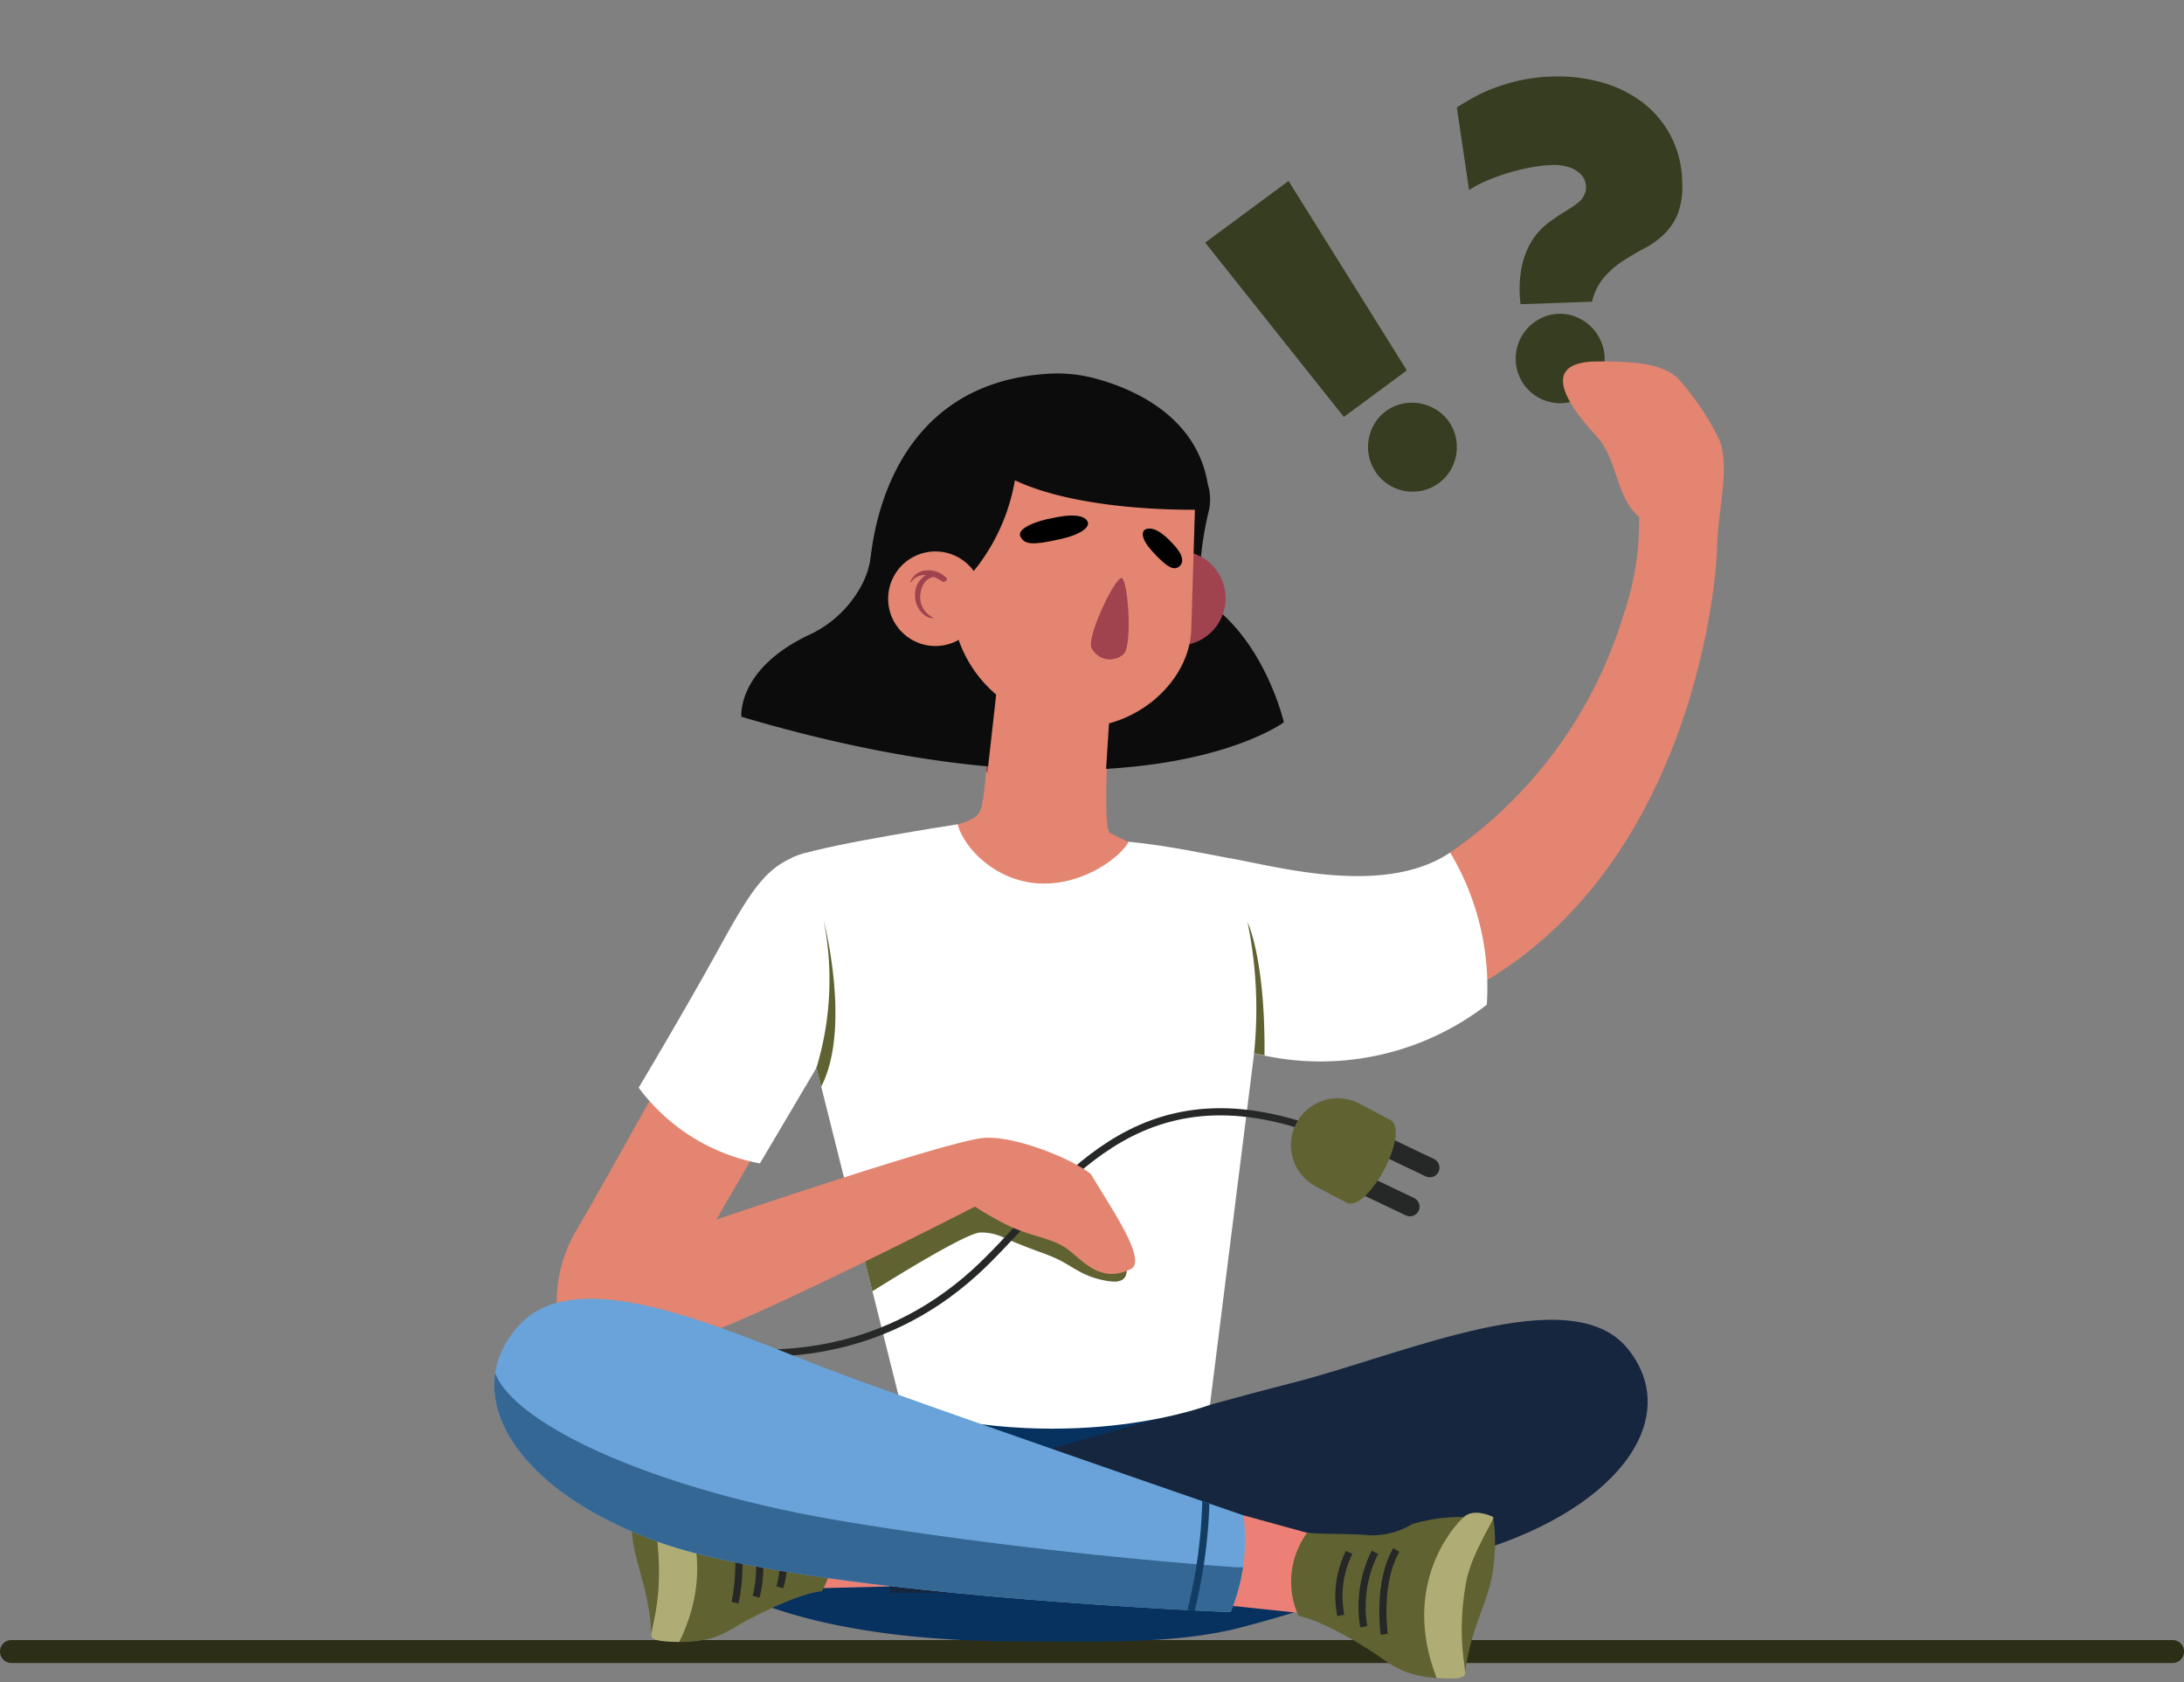 <svg xmlns="http://www.w3.org/2000/svg" width="200" height="154" viewBox="0 0 200 154">
    <rect x="0" y="0" width="200" height="154" fill="#808080" stroke="none"/>
    <defs>
        <clipPath id="clip-path">
            <path id="Path_12854" d="M274.049 502.456c-5.69 6.049-.937 15.057 12.745 19.953s52.322 6.4 52.322 6.4a17.111 17.111 0 0 0 1.175-8.857s-26.5-9.14-36.327-12.742c-7.1-2.6-16.6-7.087-23.461-7.088-2.632 0-4.878.659-6.454 2.336" class="cls-1" transform="translate(-271.693 -500.12)"/>
        </clipPath>
        <style>
            .cls-1,.cls-13,.cls-8{fill:none}.cls-2{fill:#373d20}.cls-5{fill:#ec8077}.cls-7{fill:#606232}.cls-13,.cls-8{stroke:#262727;stroke-miterlimit:10}.cls-8{stroke-width:.656px}.cls-9{fill:#afac75}.cls-10{fill:#e38570}.cls-11{fill:#a1424f}.cls-12{fill:#fff}.cls-13{stroke-linecap:round;stroke-width:1.763px}.cls-18{fill:#0c0c0c}
        </style>
    </defs>
    <g id="img_server-error" transform="translate(-64.814 617.837)">
        <path id="Rectangle_1524" d="M0 0H200V154H0z" class="cls-1" transform="translate(64.814 -617.837)"/>
        <g id="Group_5286" transform="translate(64.814 -610.837)">
            <g id="Group_5282" transform="translate(110.362 0)">
                <path id="Path_12822" d="M419.551 279.672l10.832 17.341-5.767 4.26-12.7-15.96zm14.627 21.957a3.846 3.846 0 0 1 .68 1.474 4.271 4.271 0 0 1 .057 1.56 4.144 4.144 0 0 1-.519 1.467 3.888 3.888 0 0 1-1.072 1.19 3.948 3.948 0 0 1-1.469.687 4.1 4.1 0 0 1-3.021-.454 3.931 3.931 0 0 1-1.2-1.088 4.116 4.116 0 0 1-.762-3.037 4.3 4.3 0 0 1 .513-1.476 3.952 3.952 0 0 1 2.544-1.876 4.273 4.273 0 0 1 1.561-.055 4.2 4.2 0 0 1 1.486.53 3.936 3.936 0 0 1 1.206 1.08z" class="cls-2" transform="translate(-411.914 -270.101)"/>
                <path id="Path_12823" d="M473.944 279.679l-6.546.231a10.8 10.8 0 0 1 .111-3.445 7.426 7.426 0 0 1 .916-2.339 6.028 6.028 0 0 1 1.36-1.542 15.459 15.459 0 0 1 1.495-1.042q.73-.442 1.288-.85a2 2 0 0 0 .748-1 1.625 1.625 0 0 0 .049-.807 1.685 1.685 0 0 0-.428-.848 2.582 2.582 0 0 0-1.032-.648 4.518 4.518 0 0 0-1.743-.22 13.09 13.09 0 0 0-1.648.186 17.842 17.842 0 0 0-1.991.459 19.166 19.166 0 0 0-2.04.712 11.151 11.151 0 0 0-1.8.927l-1.12-7.562q.7-.451 1.585-.936a14.372 14.372 0 0 1 1.956-.884 17.684 17.684 0 0 1 2.342-.674 15.3 15.3 0 0 1 2.742-.331 15.086 15.086 0 0 1 4.525.5 11.12 11.12 0 0 1 3.777 1.806 9.31 9.31 0 0 1 2.628 3.059 9.5 9.5 0 0 1 1.081 4.257 7.026 7.026 0 0 1-.417 2.972 5.537 5.537 0 0 1-1.271 1.874 7.9 7.9 0 0 1-1.777 1.265q-.99.52-1.929 1.126a8.48 8.48 0 0 0-1.712 1.466 5.429 5.429 0 0 0-1.151 2.288m1.148 5.078a3.835 3.835 0 0 1-.273 1.6 4.265 4.265 0 0 1-.837 1.323 4.139 4.139 0 0 1-1.255.913 4.06 4.06 0 0 1-3.156.111 4.1 4.1 0 0 1-2.238-2.084 3.953 3.953 0 0 1-.375-1.58 4.129 4.129 0 0 1 1.088-2.937 4.283 4.283 0 0 1 1.258-.927 3.854 3.854 0 0 1 1.577-.384 3.8 3.8 0 0 1 1.58.273 4.191 4.191 0 0 1 2.247 2.111 3.937 3.937 0 0 1 .386 1.582z" class="cls-2" transform="translate(-438.515 -259.056)"/>
            </g>
            <path id="Path_12824" fill="#2c2e17" d="M373.129 569.535H175.24a1.048 1.048 0 0 1-1.055-1.042v-.007a1.049 1.049 0 0 1 1.049-1.049h197.9a1.049 1.049 0 0 1 1.055 1.043v.006a1.049 1.049 0 0 1-1.049 1.049z" transform="translate(-174.185 -424.276)"/>
            <path id="Path_12825" fill="#07315e" d="M304.229 533.879c2.252 1.813 8.681 9.092 33.239 9.092 6.85 0 14.248.286 20.258-1.344a125.987 125.987 0 0 0 25.706-9.867l-30.047-10.226-26.938.153z" transform="translate(-243.858 -399.683)"/>
            <path id="Path_12826" d="M335.2 538.877l-11.746 2.238.425 6.4 13.17-.324z" class="cls-5" transform="translate(-254.157 -408.974)"/>
            <path id="Path_12827" fill="#16263f" d="M348.753 520.331s28.484-8.055 37.335-10.3c10.141-2.579 25.525-9.574 30.711-3.089s-1.14 15.122-15.17 18.906-52.419 3.415-52.419 3.415z" transform="translate(-267.713 -390.426)"/>
            <path id="Path_12828" d="M299.146 535.271a15.811 15.811 0 0 0-.387 4.587c.073 3.116 1.651 5.48 1.812 10.025a15.168 15.168 0 0 0 1.678-7.613 9.228 9.228 0 0 0-3.1-7" class="cls-7" transform="translate(-240.911 -407.042)"/>
            <path id="Path_12829" d="M319.762 545.99c-1.84.2-4.917 1.634-6.8 2.633s-2.895 2.045-6.262 2.021c0 0-.013-8.9-.373-11.655s-.917-3.226-.917-3.226a14.974 14.974 0 0 1 4.671 1.03 7.043 7.043 0 0 0 4.461 1.319c2.736.1 3.856.253 5.049.232a7.586 7.586 0 0 1 .176 7.646" class="cls-7" transform="translate(-244.489 -407.306)"/>
            <path id="Path_12830" d="M318.627 551.079s1.049-4.622-.486-7.784" class="cls-8" transform="translate(-251.312 -411.341)"/>
            <path id="Path_12831" d="M322.785 550.961a11.151 11.151 0 0 0-.476-6.875" class="cls-8" transform="translate(-253.545 -411.765)"/>
            <path id="Path_12832" d="M327.667 550.31a8.937 8.937 0 0 0-.3-5.817" class="cls-8" transform="translate(-256.254 -411.983)"/>
            <path id="Path_12833" d="M303.579 550.068c-1.065-.021-2.367-.051-2.548-.5s1.065-3.1.57-8.368c-.266-2.831-2.251-6.15-1.992-6.243s1.814-.678 2.682.226 5.265 6.681 1.288 14.882" class="cls-9" transform="translate(-241.37 -406.73)"/>
            <path id="Path_12834" d="M460.245 360.224a40.806 40.806 0 0 0 15.887-21.809 26.264 26.264 0 0 0 1.416-8.914c-2.166-1.825-1.939-5.271-3.915-7.412-2.778-3.01-5.266-6.83.167-6.83 3.031 0 5.819.123 7.309 1.565a23.881 23.881 0 0 1 3.826 5.7c.926 2.662-.149 6.016-.264 10.068s-2.778 29.4-22.338 40.053z" class="cls-10" transform="translate(-327.446 -289.168)"/>
            <path id="Path_12835" d="M363.767 390.98a38.68 38.68 0 0 1-.369 4.585c-.283 1.338 0 2.044-4.09 2.75 0 0 1.661 5.359 8.749 6.276s9.98-4.654 9.768-4.654a14.851 14.851 0 0 1-2.82-1.222c-.635-.412-.166-8.229-.166-8.229z" class="cls-10" transform="translate(-273.368 -329.472)"/>
            <path id="Path_12836" d="M379.774 392.465s-.866 2.747-5.168 3.031-5.905-2.431-5.905-2.431l.1-2.083 11.071-.494z" class="cls-11" transform="translate(-278.4 -329.473)"/>
            <path id="Path_12837" d="M343.817 406.55c.5 2.02 3.356 5.221 7.506 5.415s7.578-2.593 8.144-3.821c3.46.321 7.865 1.259 9.344 1.531 2.1.379 4.122 2.247 3.374 8.138-.726 5.72-5.264 41.882-5.264 41.882s-12 4.655-28.211.388c0 0-9.813-39.251-10.685-42.646s-1.94-6.984 1.164-8.051 14.63-2.837 14.63-2.837" class="cls-12" transform="translate(-256.119 -338.078)"/>
            <path id="Path_12838" d="M365.638 484.143c.228.045.46.08.691.1 2.287.24 1.247-2.344.525-3.361-1.1-1.555-8.7-7.446-8.7-7.446l-5.909.5-6.658 2.743-2.736 2.124 1.586 6.339c2.488-1.559 8.506-5.256 9.842-5.379a4.768 4.768 0 0 1 2.342.536c1.084.467 2.17.891 3.278 1.295q.758.264 1.487.6c.871.42 1.66 1 2.538 1.4a7.541 7.541 0 0 0 1.719.543" class="cls-7" transform="translate(-264.548 -373.916)"/>
            <path id="Line_33" d="M0 0L4.307 2.054" class="cls-13" transform="translate(126.629 97.854)"/>
            <path id="Line_34" d="M0 0L4.307 2.054" class="cls-13" transform="translate(124.808 101.427)"/>
            <path id="Path_12839" d="M313.51 484.971c5.663.825 15.7 1.027 24.569-7 7.142-6.463 13.656-18.8 30.241-13.376" class="cls-8" transform="translate(-248.831 -368.459)"/>
            <path id="Path_12840" d="M437.974 462.586c1.958 1.036-2.049 8.611-4.01 7.574l-2.726-1.442a4.285 4.285 0 1 1 4.008-7.574z" class="cls-7" transform="translate(-310.683 -367.061)"/>
            <path id="Path_12841" d="M301.7 425.438s-13.418 24.252-15.858 28.342a12.922 12.922 0 0 0-1.435 9.83c.5 1.147 7.463 1.938 13.849-.5s22.829-10.793 24.048-11.438a29.775 29.775 0 0 0 3.131 1.771c2.194 1.039 3.972 1.083 5.393 2.16s2.982 3.127 5.73 1.8c1.636-.789-1.992-5.879-3.617-8.688-1.588-1.363-7.259-3.707-10.1-3.3-4.021.573-24.215 7.446-24.215 7.446l7.317-12.624z" class="cls-10" transform="translate(-233.025 -348.198)"/>
            <path id="Path_12842" d="M315.443 412.175c-3.294 1.036-4.564 2.649-7.788 8.511s-7.485 12.992-7.485 12.992a17.907 17.907 0 0 0 11.1 6.934l5.183-8.756z" class="cls-12" transform="translate(-241.683 -341.092)"/>
            <path id="Path_12843" d="M416.929 412.658c3.941.642 13.972 3.585 20.107-.541a24.01 24.01 0 0 1 3.356 13.934 24.916 24.916 0 0 1-21.313 4.439z" class="cls-12" transform="translate(-304.239 -341.061)"/>
            <path id="Path_12844" d="M416.575 542.828L428.111 546l-.936 6.345-13.1-1.377z" class="cls-5" transform="translate(-302.71 -411.091)"/>
            <path id="Path_12845" fill="#6aa3d9" d="M340.291 519.95s-26.5-9.141-36.327-12.742-24.226-10.8-29.915-4.751-.936 15.057 12.746 19.953 52.322 6.4 52.322 6.4a17.13 17.13 0 0 0 1.174-8.857" transform="translate(-226.426 -388.21)"/>
            <path id="Path_12846" d="M464.368 543.16a15.784 15.784 0 0 1 .019 4.6c-.323 3.1-2.084 5.33-2.608 9.848a15.183 15.183 0 0 1-1.065-7.723 9.228 9.228 0 0 1 3.655-6.728" class="cls-7" transform="translate(-327.636 -411.269)"/>
            <path id="Path_12847" d="M429.55 552.223c1.819.343 4.77 2.021 6.572 3.168s2.726 2.271 6.082 2.517c0 0 .726-8.873 1.305-11.588s1.172-3.146 1.172-3.146a14.945 14.945 0 0 0-4.738.653 7.047 7.047 0 0 1-4.552.958c-2.736-.112-3.865-.057-5.053-.174a7.591 7.591 0 0 0-.788 7.613" class="cls-7" transform="translate(-310.638 -411.274)"/>
            <path id="Path_12848" d="M447.1 557.395s-.672-4.691 1.106-7.72" class="cls-8" transform="translate(-320.339 -414.76)"/>
            <path id="Path_12849" d="M443.02 556.946a11.157 11.157 0 0 1 1.024-6.817" class="cls-8" transform="translate(-318.137 -415.003)"/>
            <path id="Path_12850" d="M438.477 555.915a8.938 8.938 0 0 1 .766-5.768" class="cls-8" transform="translate(-315.689 -415.012)"/>
            <path id="Path_12851" d="M456.268 557.451c1.064.066 2.364.14 2.579-.29s-.813-3.179.1-8.39c.492-2.8 2.735-5.95 2.488-6.064s-1.755-.82-2.691.012-5.788 6.243-2.48 14.731" class="cls-9" transform="translate(-324.705 -410.819)"/>
            <path id="Path_12852" fill="#356795" d="M340.266 532.56h-.6s-17.275-1.122-35.774-4.173c-18.172-3-30.457-9.108-32.106-13.6-.809 5.438 4.426 11.689 15.014 15.478 13.682 4.9 52.322 6.4 52.322 6.4a17.476 17.476 0 0 0 1.14-4.1" transform="translate(-226.434 -396.066)"/>
            <g id="Group_5284" transform="translate(45.266 111.91)">
                <g id="Group_5283" clip-path="url(#clip-path)">
                    <path id="Path_12853" fill="none" stroke="#133c63" stroke-miterlimit="10" stroke-width="0.656px" d="M410.254 539.485a46.526 46.526 0 0 1-1.573 11.067" transform="translate(-345.086 -521.21)"/>
                </g>
            </g>
            <path id="Path_12855" d="M335.242 438.962a27.876 27.876 0 0 0 .652-13.524s2.582 9.833-.219 15.251z" class="cls-7" transform="translate(-260.474 -348.198)"/>
            <path id="Path_12856" d="M420.88 437.84a39.661 39.661 0 0 0-.6-12s1.638 3.332 1.553 12.207z" class="cls-7" transform="translate(-306.037 -348.411)"/>
            <g id="Group_5285" transform="translate(67.881 27.194)">
                <path id="Path_12857" d="M356.644 333.927c.843.578 6.493 2.046 6.605 3.071 0 0-1.858 7.267.045 8.624 5.148 3.667 6.8 10.855 6.8 10.855s-13.579 10.168-49.679-.508c0 0-.432-4.325 6.133-7.464a10.33 10.33 0 0 0 4.593-4.081 7.927 7.927 0 0 0 1.156-3.3c.6-3.564 10.439-16.743 24.351-7.2" class="cls-18" transform="translate(-320.405 -324.54)"/>
                <path id="Path_12858" d="M379.671 378.137l-.6 9.415c-.2 3.307-1.555 5.559-4.808 5.333-2.777-.194-6.081-2.418-6.233-5.2l1.655-14.771z" class="cls-10" transform="translate(-345.922 -347.253)"/>
                <path id="Path_12859" d="M397.307 356.67a4.329 4.329 0 1 0 4.619-4.018 4.329 4.329 0 0 0-4.619 4.018" class="cls-11" transform="translate(-361.601 -336.39)"/>
                <path id="Path_12860" d="M373.514 352.157c5.562.016 10.156-4.363 10.322-8.906l.328-10.719a10.56 10.56 0 0 0-9.82-10.921c-5.817-.4-11.881 3.913-12.286 9.731l-.169 8.624c-.132 6.67 4.971 11.728 11.626 12.191" class="cls-10" transform="translate(-342.629 -319.752)"/>
                <path id="Path_12861" d="M378.389 345.881s2.992-.747 3.225.482c0 0 .135.836-2.483 1.437s-3.338.52-3.709-.226 1.547-1.452 2.967-1.694" transform="translate(-349.856 -332.647)"/>
                <path id="Path_12862" d="M402.226 349.473s-1.529-1.764-2.473-1.116c0 0-.626.452.746 1.964s2 1.773 2.479 1.341c.57-.516.047-1.42-.752-2.189" transform="translate(-362.84 -334.018)"/>
                <path id="Path_12863" d="M362.242 317.653a13.318 13.318 0 0 1 4.127.436c3.332.887 9.315 3.355 10.34 9.754a4.483 4.483 0 0 1 .1 2.252s-11.174.439-17.78-2.68a18.025 18.025 0 0 1-5.806 10.436l-3.53-5.306-3.973 3.564c-.026.135-.021-17.576 16.517-18.455" class="cls-18" transform="translate(-333.97 -317.635)"/>
                <path id="Path_12864" d="M349.392 356.763a4.329 4.329 0 1 0 4.619-4.017 4.329 4.329 0 0 0-4.619 4.017" class="cls-10" transform="translate(-335.93 -336.44)"/>
                <path id="Path_12865" d="M355.177 356.474a2.277 2.277 0 0 1 1.894.707c.145.193-.243.415-.4.308-.9-.616-2.1-.971-2.873.063-.04.056-.068-.02-.05-.059a1.666 1.666 0 0 1 1.43-1.018" class="cls-11" transform="translate(-338.266 -338.437)"/>
                <path id="Path_12866" d="M356.136 356.924c.124-.025.3.312.262.383a1.372 1.372 0 0 0-.658.338 1.85 1.85 0 0 0-.516 1.06 2.06 2.06 0 0 0 1.114 2.318c.018.009.033.066 0 .066-.89 0-1.621-1.1-1.625-1.9a2.123 2.123 0 0 1 1.422-2.261" class="cls-11" transform="translate(-338.787 -338.684)"/>
                <path id="Path_12867" d="M392.193 357.974c.584.155 1.005 6.1.2 6.951a1.866 1.866 0 0 1-2.959-.568c-.435-1.085 2.166-6.454 2.759-6.383" class="cls-11" transform="translate(-357.362 -339.247)"/>
            </g>
        </g>
    </g>
</svg>
